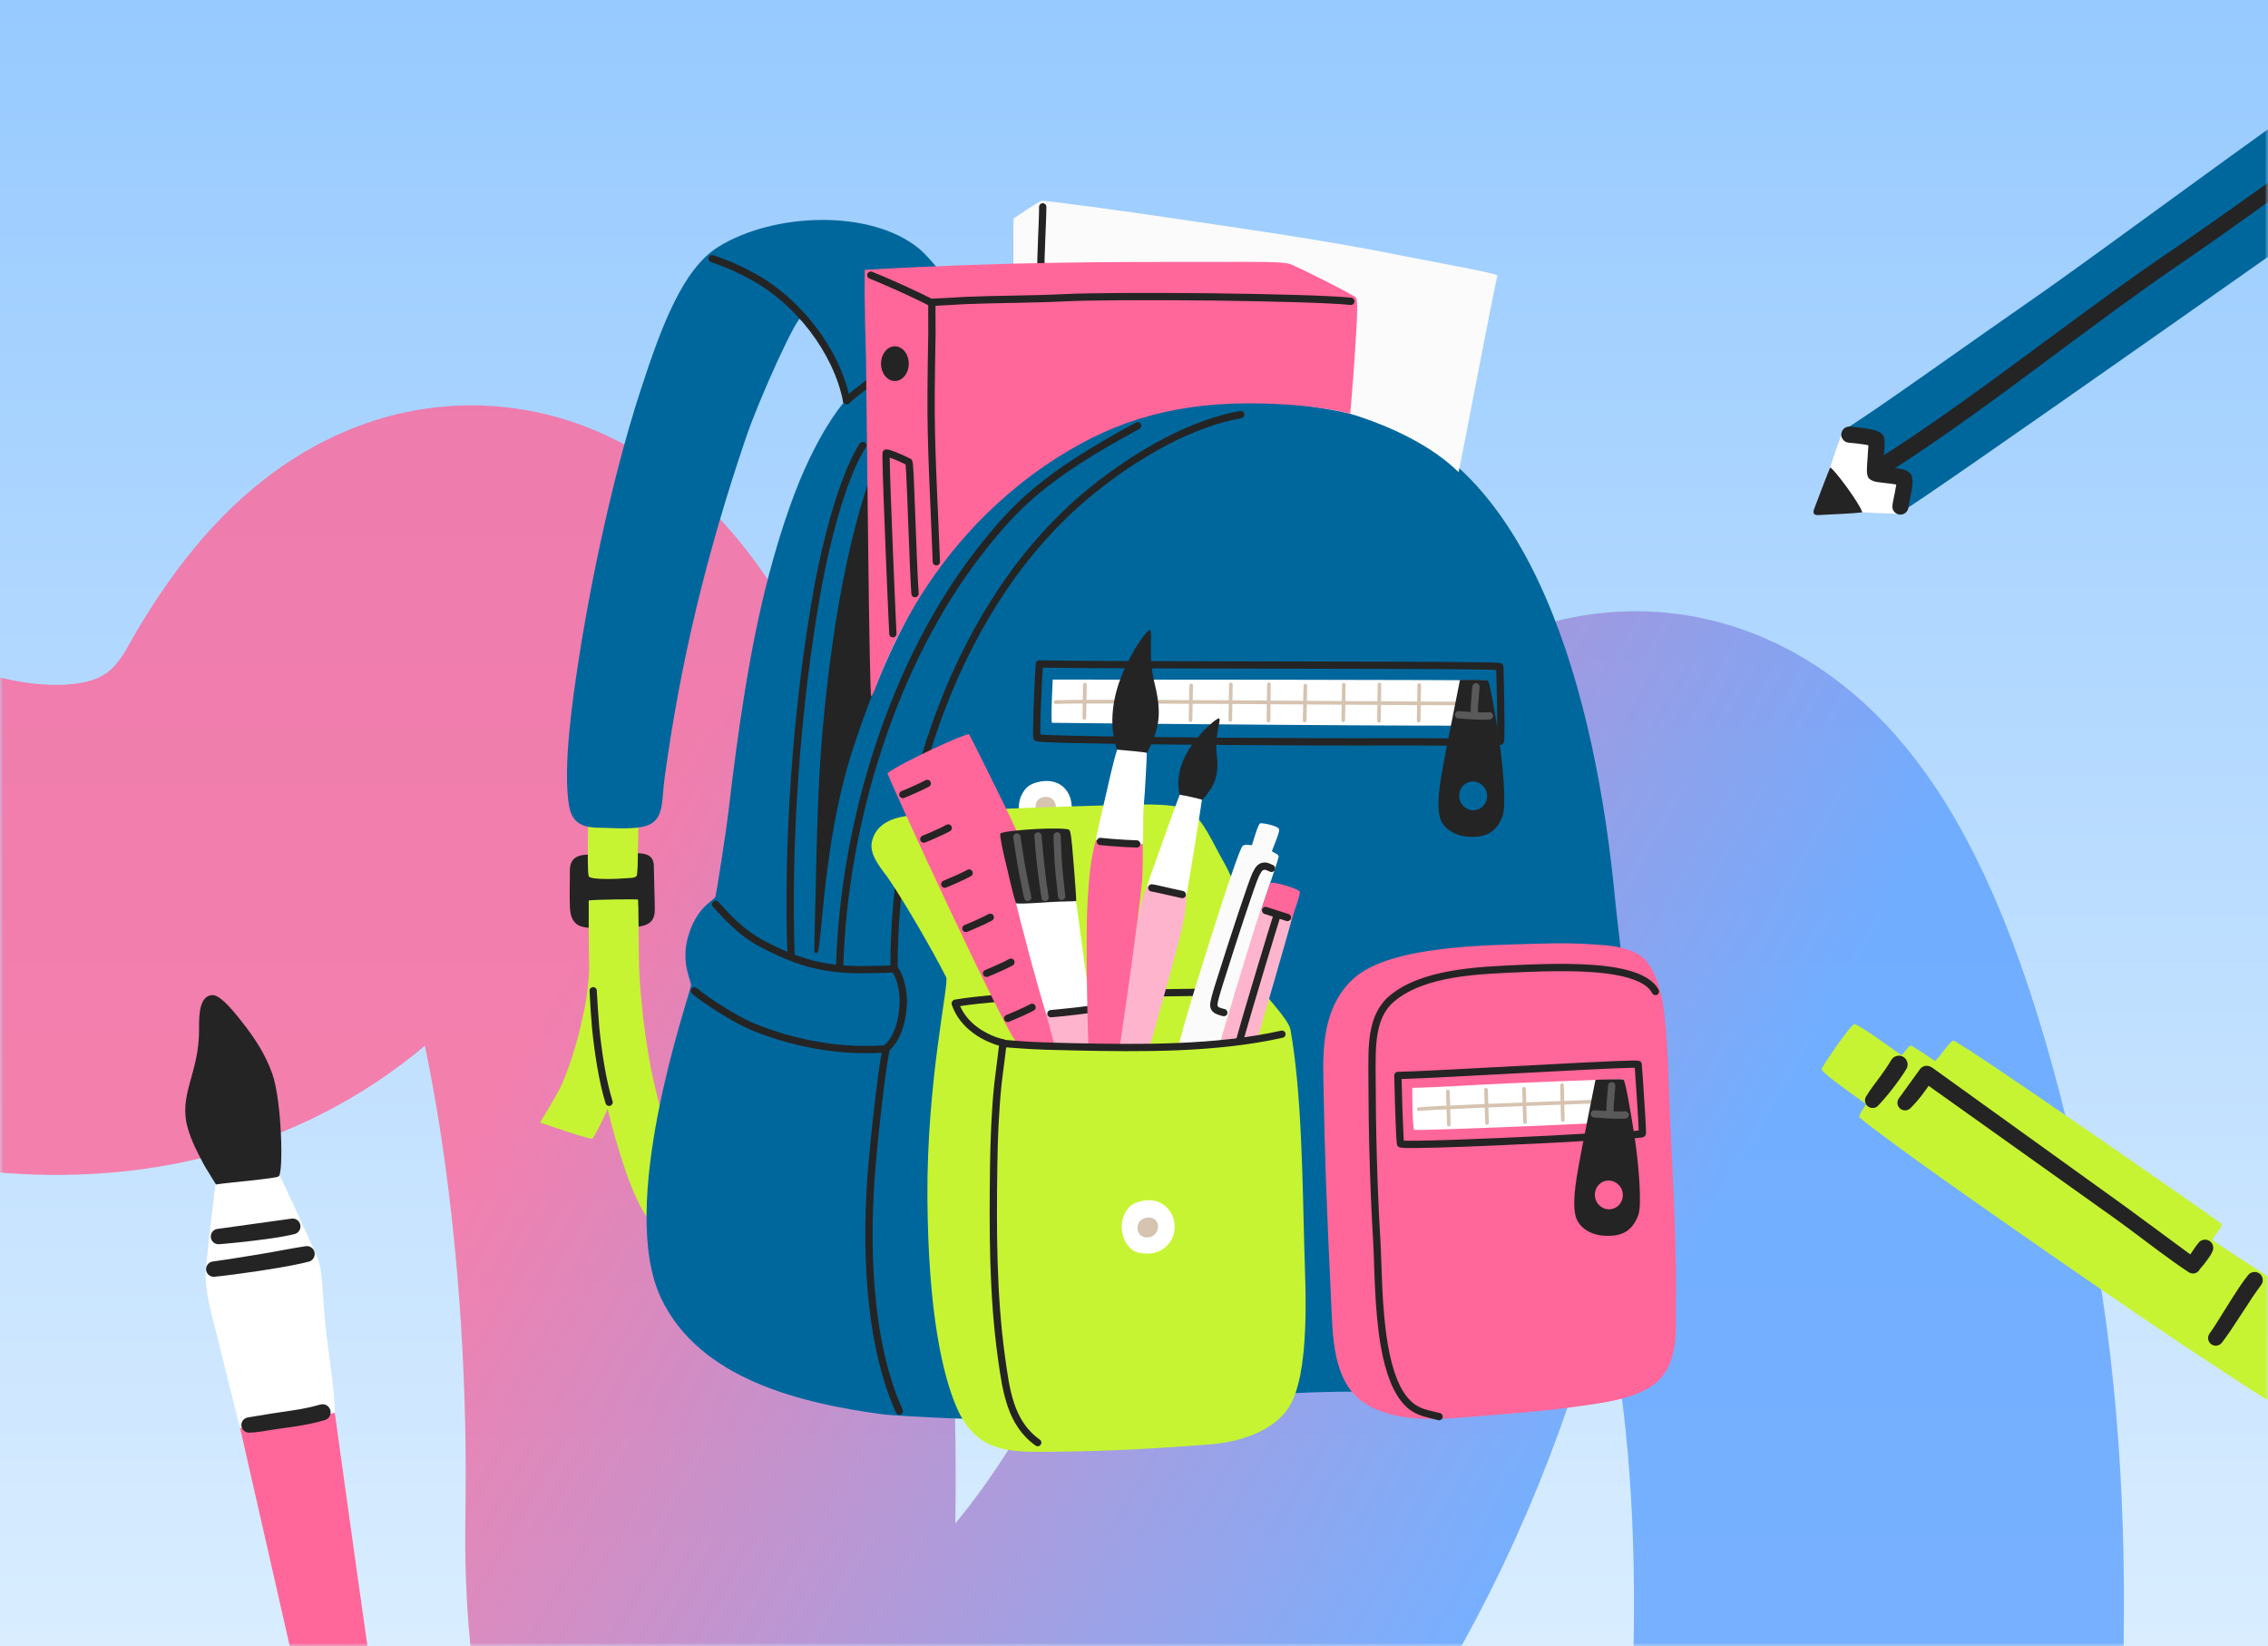 <svg width="350" height="254" viewBox="0 0 350 254" fill="none" xmlns="http://www.w3.org/2000/svg" xmlns:xlink="http://www.w3.org/1999/xlink">
	<rect x="0" y="0" width="350" height="254" fill="#808080" stroke="none"/>
	<desc>
			Created with Pixso.
	</desc>
	<defs>
		<linearGradient x1="175" y1="0" x2="175" y2="254" id="paint_linear_580_1937_0" gradientUnits="userSpaceOnUse">
			<stop stop-color="#97CAFF"/>
			<stop offset="1" stop-color="#D9EDFF"/>
		</linearGradient>
		<linearGradient x1="175" y1="0" x2="175" y2="254" id="paint_linear_580_1939_0" gradientUnits="userSpaceOnUse">
			<stop stop-color="#9DCDFF"/>
			<stop offset="1" stop-color="#DAEDFF"/>
		</linearGradient>
		<linearGradient x1="49.5" y1="91.5" x2="312.5" y2="242.5" id="paint_linear_580_1940_0" gradientUnits="userSpaceOnUse">
			<stop offset="0.204" stop-color="#FF6699"/>
			<stop offset="0.772" stop-color="#5EA1FF"/>
		</linearGradient>
	</defs>
	<rect id="Rectangle 152" width="350" height="254" fill="url(#paint_linear_580_1937_0)" fill-opacity="1"/>
	<mask id="mask580_1939" mask-type="alpha" maskUnits="userSpaceOnUse" x="0" y="0" width="350" height="254">
		<rect id="Rectangle 153" width="350" height="254" fill="url(#paint_linear_580_1939_0)" fill-opacity="1"/>
	</mask>
	<g mask="url(#mask580_1939)">
		<path id="Vector 2709" d="M258.87 421.13C274.19 377.62 300.89 271.49 285.18 195.1C265.53 99.61 234.61 121.02 206.6 203.58C178.59 286.14 108.16 322.1 109.62 234.58C111.09 147.07 83.98 62.29 52.63 118.39C21.29 174.5 -72.79 126.49 -82.53 72" stroke="url(#paint_linear_580_1940_0)" stroke-opacity="0.8" stroke-width="75.608" stroke-linecap="round"/>
	</g>
	<g mask="url(#mask580_1939)">
		<path id="Vector" d="M100.91 134.13C100.91 133.09 100.97 131.66 98.41 131.65C95.3 131.64 91 131.78 90.04 131.91C87.7 132.21 87.95 134.1 87.94 134.85C87.93 136.37 87.88 138.63 87.96 140.15C88.12 143.04 90.04 143.04 90.81 143.14C91.86 143.28 95.67 143.19 97.99 143.03C100.52 142.86 101.04 141.81 101.05 140.34C101.05 138.95 100.92 135.57 100.91 134.13Z" fill="#242424" fill-opacity="1" fill-rule="evenodd"/>
		<path id="Vector" d="M83.34 173.21C83.6 172.77 86.08 168.72 86.69 167.34C88.36 163.5 89.45 159.37 90.26 155.34C90.83 152.51 90.97 148.64 91.03 148.72C91.33 149.06 94.59 167.34 94.57 168.5C94.56 169.93 91.7 175.59 91.37 175.69C90.97 175.81 84.6 173.62 83.34 173.21Z" fill="#C6F432" fill-opacity="1" fill-rule="evenodd"/>
		<path id="Vector" d="M134.19 74.91C134.19 74.45 133.81 74.38 133.63 74.79C131.64 79.22 130.19 86.26 129.35 90.86C127.2 102.59 126.49 113.96 125.98 125.87C125.73 131.62 125.58 141.14 125.5 147.47C125.5 147.86 125.69 148.25 126 148.27C126.35 148.29 126.53 147.98 126.55 147.56C126.89 139.54 128.87 128.1 129.88 124.23C130.82 120.64 132.09 116.82 133.15 113.26C133.94 110.62 135 108.41 134.98 108.01C134.91 106.83 134.19 84.67 134.19 74.91Z" fill="#242424" fill-opacity="1" fill-rule="evenodd"/>
		<path id="Vector" d="M90.85 138.93C90.85 138.93 90.82 147.05 90.95 149.59C91.49 159.95 92.69 168.62 95.85 178.57C96.72 181.31 97.7 184.03 99.07 186.56C99.2 186.8 100.38 188.81 100.63 188.76C100.8 188.71 100.31 182.97 101.23 177.08C101.44 175.68 101.73 173.14 102.05 171.77C102.12 171.46 101.02 168.06 100.3 164.05C99.45 159.27 98.83 154.16 98.63 149.31C98.53 146.73 98.58 138.78 98.43 138.77C97.9 138.74 92.35 138.76 90.85 138.93Z" fill="#C6F432" fill-opacity="1" fill-rule="evenodd"/>
		<path id="Vector" d="M90.75 127.18C90.76 127.35 90.72 129.38 90.72 129.91C90.74 131.04 90.63 134.67 90.87 135.22C91.12 135.78 95.44 135.62 96.79 135.49C97.21 135.45 97.86 135.5 98.21 135.19C98.42 135 98.43 132.64 98.43 131.82C98.44 130.66 98.61 127.35 98.39 127.07C98.3 126.95 96.95 127.05 96.46 127.08C94.74 127.2 92.48 127.22 90.75 127.18Z" fill="#C6F432" fill-opacity="1" fill-rule="evenodd"/>
		<path id="Vector" d="M145.82 43.06C144.89 41.39 142.58 38.97 141.83 38.36C134.34 32.22 119.41 32.79 110.88 38.07C105.36 41.49 102.1 50.3 98.93 59.98C93.79 75.65 90.37 94.49 89.11 103.06C88.59 106.6 86.71 118.5 87.86 124.54C88.53 128.02 91.56 127.66 93.66 127.74C97.43 127.9 99.63 127.82 100.86 126.82C102.41 125.55 102.13 123.24 102.57 119.97C105.02 102.03 109.01 85.5 115.12 67.52C117.15 61.53 123.1 48.4 123.71 48.98C125.38 50.54 126.53 52.39 127.18 53.71C129.29 57.97 130.03 61.09 130.34 61.93C130.36 61.99 127.58 64.85 124.25 72.22C122 77.19 120.12 83.24 118.71 88.5C115.67 99.93 113.84 113.07 112.47 124.79C112.05 128.34 110.62 137.53 110.4 138.36C110.23 138.97 107.44 139.81 106.12 144.77C105.06 148.76 106.77 151.46 106.63 152.08C106 154.9 95.21 185.98 102.02 200.3C107.95 212.79 123.57 216.54 136.49 218.25C136.97 218.32 157.85 219.9 175.4 218.48C187.43 217.51 197.74 215.11 198.75 215.03C206.94 214.36 226.76 214.97 230.31 214.62C235.51 214.1 240.96 213.49 245.61 210.89C258.3 203.81 250.27 149.51 249.23 138.63C246.26 107.51 236.46 70.37 210.49 64.28C165.73 53.78 143.44 79.25 131.57 115.71C127.53 128.12 127.01 141.94 126.32 146.55C126.22 147.17 125.65 147.31 125.66 146.48C125.68 144.56 125.82 140.29 125.89 136.82C126 131.24 126.2 120.98 126.91 113.05C127.71 103.97 129.93 83.02 136.11 69.01C140.56 58.94 144.56 46.49 145.82 43.06Z" fill="#00679D" fill-opacity="1" fill-rule="evenodd"/>
		<path id="Vector" d="M157.75 122.47C157.24 123.39 157.13 124.45 157.29 125.43C157.33 125.64 159.54 125.42 161.65 125.31C163.55 125.21 165.36 125.23 165.37 125.13C165.66 122.2 163.56 119.71 159.95 120.72C158.57 121.11 158.13 121.81 157.75 122.47Z" fill="#FFFFFF" fill-opacity="1" fill-rule="evenodd"/>
		<path id="Vector" d="M159.98 123.75C159.79 124.12 159.77 124.54 159.84 124.92C159.86 125 160.71 124.9 161.52 124.84C162.25 124.79 162.95 124.78 162.95 124.75C163.02 123.59 162.17 122.62 160.8 123.05C160.27 123.21 160.11 123.49 159.98 123.75Z" fill="#D6C3B0" fill-opacity="1" fill-rule="evenodd"/>
		<path id="Vector" d="M131.02 62.22C131.83 61.48 133.96 59.86 134.82 59.18C135.07 58.98 135.11 58.63 134.91 58.39C134.72 58.14 134.37 58.1 134.12 58.3C133.25 59 131.09 60.64 130.26 61.39C130.03 61.6 130.02 61.96 130.22 62.19C130.43 62.41 130.79 62.43 131.02 62.22Z" fill="#242424" fill-opacity="1" fill-rule="evenodd"/>
		<path id="Vector" d="M109.71 40.43C112.55 41.42 113.86 42.06 116 43.22C122.71 46.87 128.59 54.36 130.1 61.92C130.16 62.22 130.46 62.42 130.76 62.36C131.06 62.3 131.26 62 131.2 61.7C129.63 53.83 123.52 46.03 116.54 42.23C114.34 41.04 112.99 40.38 110.07 39.37C109.78 39.27 109.46 39.42 109.36 39.72C109.26 40.01 109.41 40.33 109.71 40.43Z" fill="#242424" fill-opacity="1" fill-rule="evenodd"/>
		<path id="Vector" d="M156.49 46.34C156.41 46.35 156.3 33.76 156.45 33.69C156.58 33.63 159.95 31.24 160.73 31C161.22 30.86 174.38 32.7 180.05 33.54C192.22 35.35 204.17 36.99 216.21 39.42C222.15 40.61 231.21 42.19 231.09 42.54C230.71 43.65 225.37 71.79 225.1 72.8C225.03 73.03 221.25 68.11 209.76 64.27C206.75 63.26 203.55 62.81 200.54 61.84C185.67 57.08 170.77 52.59 156.49 46.34Z" fill="#FBFBFB" fill-opacity="1" fill-rule="evenodd"/>
		<path id="Vector" d="M160.35 31.92C160.37 33.82 159.98 40.32 160.09 41.68C160.11 41.99 160.38 42.22 160.69 42.2C161 42.17 161.23 41.9 161.21 41.59C161.1 40.24 161.49 33.8 161.48 31.91C161.48 31.6 161.22 31.35 160.91 31.35C160.6 31.36 160.35 31.61 160.35 31.92Z" fill="#242424" fill-opacity="1" fill-rule="evenodd"/>
		<path id="Vector" d="M254.05 148.28C252.15 145.94 247.5 145.84 246.51 145.75C243.5 145.51 240.48 145.5 237.47 145.6C230.03 145.84 214.66 145.77 208.91 150.96C204.6 154.85 204.12 160.52 204.21 165.89C204.42 178.46 204.74 186.28 205.41 200.53C205.67 206.01 205.57 213.31 210.67 216.53C216.1 219.97 223.75 218.82 229.81 218.36C235.62 217.93 240.72 217.47 246.47 216.56C249.1 216.15 252.18 215.53 254.55 214.07C259.24 211.18 258.59 205.31 258.63 201.78C258.74 192.48 258.24 183.3 257.79 174.02C257.51 168.27 257.49 162.5 256.88 156.78C256.59 153.98 255.89 150.53 254.05 148.28Z" fill="#FF6699" fill-opacity="1" fill-rule="evenodd"/>
		<path id="Vector" d="M132.68 68.42C129.29 73.61 126.68 84.99 125.77 89.89C122.27 108.88 120.89 130.74 121.52 147.49C121.53 147.8 121.79 148.05 122.1 148.03C122.41 148.02 122.65 147.76 122.64 147.45C122.02 130.77 123.39 109 126.88 90.1C127.76 85.29 130.3 74.13 133.62 69.03C133.79 68.77 133.72 68.43 133.46 68.26C133.2 68.09 132.85 68.16 132.68 68.42Z" fill="#242424" fill-opacity="1" fill-rule="evenodd"/>
		<path id="Vector" d="M175.3 65.19C160.68 73.08 156.25 77.71 150.84 84.61C137.33 101.86 129.71 126.71 129.02 148.91C129.01 149.22 129.25 149.47 129.56 149.48C129.87 149.49 130.13 149.25 130.14 148.94C130.83 126.97 138.35 102.38 151.73 85.3C157.05 78.5 161.42 73.95 175.83 66.17C176.11 66.03 176.21 65.69 176.06 65.41C175.91 65.14 175.57 65.04 175.3 65.19Z" fill="#242424" fill-opacity="1" fill-rule="evenodd"/>
		<path id="Vector" d="M106.8 153.31C108.92 155.1 113.57 157.98 116.13 159.01C122.85 161.72 130.1 162.89 136.74 162.39C137.05 162.37 137.28 162.1 137.26 161.79C137.24 161.48 136.97 161.25 136.66 161.27C130.18 161.76 123.1 160.62 116.55 157.97C114.07 156.97 109.58 154.18 107.53 152.45C107.29 152.25 106.94 152.28 106.74 152.52C106.54 152.75 106.57 153.11 106.8 153.31Z" fill="#242424" fill-opacity="1" fill-rule="evenodd"/>
		<path id="Vector" d="M110.02 139.9C114.29 144.71 116.44 145.66 118.56 146.73C126.24 150.61 131.17 150.26 138.05 150.06C138.36 150.05 138.6 149.79 138.59 149.48C138.58 149.17 138.33 148.93 138.02 148.94C131.33 149.14 126.53 149.5 119.07 145.73C117.03 144.7 114.97 143.78 110.86 139.15C110.65 138.92 110.29 138.9 110.06 139.11C109.83 139.31 109.81 139.67 110.02 139.9Z" fill="#242424" fill-opacity="1" fill-rule="evenodd"/>
		<path id="Vector" d="M191.37 63.41C183.82 64.75 175.34 69.4 167.97 75.41C146.97 92.52 137.4 123.21 137.4 149.38C137.4 149.69 137.65 149.94 137.96 149.94C138.27 149.94 138.52 149.69 138.52 149.38C138.52 123.53 147.93 93.18 168.67 76.28C175.89 70.4 184.18 65.83 191.56 64.52C191.87 64.46 192.07 64.17 192.02 63.87C191.96 63.56 191.67 63.36 191.37 63.41Z" fill="#242424" fill-opacity="1" fill-rule="evenodd"/>
		<path id="Vector" d="M170.87 124.25C165.19 124.47 151.07 124.66 140.37 125.84C137.01 126.21 135.03 127.55 134.54 129.93C134.11 132.06 136.23 134.24 137.25 135.76C139.88 139.66 144.03 146.86 146.02 150.79C146.5 151.74 143 166.73 143.12 184.79C143.24 203.01 145.57 212.29 147.58 217.03C150.32 223.52 154.93 224 160.33 224C171.62 223.99 180.85 223.3 186.65 222.86C191.43 222.5 196.52 220.76 198.84 217.22C202.25 212.03 201.45 198.54 201.28 192.56C201 182.32 200.91 168.79 199.15 158.88C198.85 157.17 194.92 153.41 194.84 152.62C194.66 150.98 194.36 148.39 193.29 144.83C192.1 140.83 190.77 136.35 188.71 132.75C187.09 129.93 185.67 126.39 183.53 125.12C181.82 124.1 178.5 123.96 170.87 124.25Z" fill="#C6F432" fill-opacity="1" fill-rule="evenodd"/>
		<path id="Vector" d="M136.19 161.76C136.1 162.21 135.93 163.12 135.86 163.58C135.64 164.98 135.45 166.38 135.28 167.78C134.8 171.67 134.38 175.58 134.03 179.48C132.99 191.3 133.25 206.81 138.27 217.95C138.39 218.23 138.73 218.36 139.01 218.23C139.29 218.1 139.42 217.77 139.29 217.49C134.35 206.51 134.13 191.22 135.15 179.58C135.5 175.69 135.91 171.8 136.39 167.92C136.56 166.53 136.75 165.14 136.97 163.75C137.04 163.31 137.21 162.41 137.29 161.97C137.35 161.66 137.15 161.37 136.84 161.31C136.54 161.25 136.24 161.45 136.19 161.76Z" fill="#242424" fill-opacity="1" fill-rule="evenodd"/>
		<path id="Vector" d="M146.89 155.05C148.2 158.82 151.85 160.74 154.53 161.44C154.83 161.52 155.14 161.34 155.22 161.04C155.3 160.74 155.12 160.44 154.82 160.36C152.42 159.73 149.12 158.06 147.95 154.68C147.85 154.39 147.53 154.24 147.23 154.34C146.94 154.44 146.78 154.76 146.89 155.05Z" fill="#242424" fill-opacity="1" fill-rule="evenodd"/>
		<path id="Vector" d="M154.23 160.85C154.09 162.2 153.57 165.95 153.43 167.3C153 171.52 152.84 175.76 152.78 179.99C152.65 189.85 152.64 199.87 154.01 209.65C154.72 214.69 155.43 219.94 159.82 223.04C160.07 223.22 160.42 223.16 160.6 222.9C160.78 222.65 160.72 222.3 160.47 222.12C156.34 219.21 155.79 214.22 155.12 209.49C153.76 199.77 153.78 189.81 153.91 180.01C153.96 175.8 154.13 171.6 154.55 167.42C154.69 166.06 155.21 162.32 155.35 160.96C155.38 160.65 155.15 160.38 154.85 160.35C154.54 160.31 154.26 160.54 154.23 160.85Z" fill="#242424" fill-opacity="1" fill-rule="evenodd"/>
		<path id="Vector" d="M255.97 152.72C255.05 150.97 252.66 149.88 249.52 149.32C245.09 148.52 239.15 148.67 234.22 148.89C228.07 149.17 219.44 149.48 214.47 153.61C212.7 155.08 211.86 157.09 211.48 159.3C211.11 161.41 211.17 163.7 211.17 165.85C211.18 174.3 211.4 182.96 211.9 191.39C212.13 195.19 212.07 201.95 213.09 207.74C213.79 211.73 215.02 215.26 217.12 217.14C218.61 218.48 220.12 218.61 221.93 219.12C222.23 219.2 222.54 219.02 222.63 218.73C222.71 218.43 222.53 218.12 222.24 218.03C220.6 217.58 219.21 217.51 217.87 216.31C215.92 214.56 214.84 211.25 214.19 207.55C213.19 201.8 213.25 195.09 213.02 191.32C212.52 182.91 212.31 174.27 212.29 165.84C212.29 163.76 212.23 161.54 212.59 159.49C212.92 157.55 213.63 155.77 215.19 154.48C219.99 150.49 228.34 150.29 234.27 150.02C239.12 149.8 244.96 149.64 249.32 150.42C250.73 150.67 251.98 151.03 252.98 151.51C253.89 151.96 254.59 152.52 254.97 153.24C255.11 153.51 255.45 153.62 255.73 153.48C256 153.33 256.11 152.99 255.97 152.72Z" fill="#242424" fill-opacity="1" fill-rule="evenodd"/>
		<path id="Vector" d="M90.98 152.88C91.03 154.14 91.24 157.35 91.36 158.6C91.71 162.13 92.39 166.85 93.46 170.24C93.55 170.54 93.87 170.7 94.17 170.61C94.46 170.51 94.63 170.2 94.53 169.9C93.48 166.57 92.82 161.95 92.48 158.49C92.36 157.25 92.15 154.08 92.1 152.84C92.09 152.53 91.83 152.29 91.52 152.3C91.21 152.31 90.97 152.57 90.98 152.88Z" fill="#242424" fill-opacity="1" fill-rule="evenodd"/>
		<path id="Vector" d="M193.83 131.06C194.27 131.25 195.15 131.62 195.61 131.76C195.91 131.84 196.22 131.67 196.31 131.38C196.4 131.08 196.23 130.77 195.93 130.68C195.5 130.55 194.68 130.2 194.27 130.02C193.99 129.9 193.65 130.03 193.53 130.32C193.41 130.6 193.54 130.93 193.83 131.06Z" fill="#242424" fill-opacity="1" fill-rule="evenodd"/>
		<path id="Vector" d="M147.57 155.33C150.9 154.71 159.92 154.09 163.31 154.02C174.47 153.8 182.61 153.67 194.24 153.57C194.55 153.57 194.79 153.32 194.79 153C194.79 152.7 194.54 152.45 194.23 152.45C182.59 152.55 174.45 152.68 163.28 152.9C159.86 152.97 150.74 153.6 147.36 154.23C147.06 154.28 146.86 154.58 146.91 154.88C146.97 155.19 147.27 155.39 147.57 155.33Z" fill="#242424" fill-opacity="1" fill-rule="evenodd"/>
		<path id="Vector" d="M137.52 149.76C138.73 151.16 138.89 153.98 138.84 154.81C138.69 157.77 137.86 160.08 136.43 161.29C136.19 161.49 136.16 161.85 136.36 162.08C136.56 162.32 136.92 162.35 137.15 162.15C138.77 160.78 139.79 158.2 139.97 154.87C140.02 153.9 139.77 150.65 138.37 149.02C138.17 148.79 137.81 148.76 137.58 148.97C137.34 149.17 137.32 149.52 137.52 149.76Z" fill="#242424" fill-opacity="1" fill-rule="evenodd"/>
		<path id="Vector" d="M136.96 119.28C136.79 119.48 155.48 160.06 156.97 160.91C158.86 161.98 170.98 161.88 171.13 161.68C171.15 161.66 161.42 137.25 154.63 123.46C151.73 117.56 149.63 113.35 149.53 113.29C149.1 113.07 139.27 117.57 136.96 119.28Z" fill="#FF6699" fill-opacity="1" fill-rule="evenodd"/>
		<path id="Vector" d="M155.7 157.66C156.55 157.32 158.76 156.35 159.55 155.9C159.82 155.75 159.91 155.41 159.76 155.14C159.6 154.87 159.26 154.77 158.99 154.93C158.23 155.36 156.11 156.29 155.29 156.61C155.01 156.72 154.86 157.05 154.98 157.34C155.09 157.63 155.42 157.77 155.7 157.66Z" fill="#242424" fill-opacity="1" fill-rule="evenodd"/>
		<path id="Vector" d="M139.53 123.11C140.38 122.78 142.59 121.81 143.38 121.36C143.64 121.2 143.74 120.86 143.58 120.59C143.43 120.32 143.09 120.23 142.82 120.38C142.06 120.81 139.93 121.75 139.12 122.06C138.83 122.18 138.69 122.5 138.8 122.79C138.92 123.08 139.24 123.22 139.53 123.11Z" fill="#242424" fill-opacity="1" fill-rule="evenodd"/>
		<path id="Vector" d="M142.77 129.99C143.61 129.66 145.82 128.69 146.61 128.24C146.88 128.08 146.97 127.74 146.82 127.47C146.67 127.2 146.32 127.11 146.05 127.26C145.3 127.7 143.17 128.63 142.36 128.94C142.07 129.06 141.93 129.38 142.04 129.67C142.15 129.96 142.48 130.1 142.77 129.99Z" fill="#242424" fill-opacity="1" fill-rule="evenodd"/>
		<path id="Vector" d="M146 136.94C146.84 136.61 149.05 135.64 149.84 135.18C150.11 135.03 150.2 134.69 150.05 134.42C149.89 134.15 149.55 134.05 149.28 134.21C148.52 134.64 146.4 135.57 145.59 135.89C145.3 136 145.16 136.33 145.27 136.62C145.38 136.91 145.71 137.05 146 136.94Z" fill="#242424" fill-opacity="1" fill-rule="evenodd"/>
		<path id="Vector" d="M149.26 143.77C150.1 143.44 152.31 142.47 153.1 142.02C153.37 141.86 153.46 141.52 153.31 141.25C153.16 140.98 152.81 140.89 152.54 141.04C151.78 141.47 149.66 142.41 148.85 142.72C148.56 142.84 148.42 143.16 148.53 143.45C148.64 143.74 148.97 143.88 149.26 143.77Z" fill="#242424" fill-opacity="1" fill-rule="evenodd"/>
		<path id="Vector" d="M152.45 150.7C153.29 150.37 155.5 149.4 156.29 148.95C156.56 148.79 156.65 148.45 156.5 148.18C156.34 147.91 156 147.82 155.73 147.97C154.97 148.41 152.85 149.34 152.03 149.66C151.75 149.77 151.6 150.09 151.72 150.38C151.83 150.67 152.16 150.81 152.45 150.7Z" fill="#242424" fill-opacity="1" fill-rule="evenodd"/>
		<path id="Vector" d="M215.71 165.37C215.4 165.37 215.16 165.63 215.16 165.94C215.19 167.86 215.36 173.27 215.48 175.52C215.52 176.17 215.57 176.59 215.6 176.67C215.64 176.77 215.73 176.93 215.97 177.02C216.08 177.06 216.35 177.1 216.77 177.12C220.5 177.25 238.89 176.42 244.93 176.01C246.55 175.9 250.95 175.75 252.74 175.58C253.16 175.54 253.46 175.49 253.58 175.45C253.75 175.39 253.84 175.3 253.89 175.24C253.91 175.21 254.02 175.04 254.02 174.71C254.01 173.78 253.73 169.29 253.53 166.48C253.45 165.26 253.38 164.36 253.36 164.19C253.33 163.93 253.2 163.82 253.19 163.81C253.14 163.77 253.06 163.71 252.93 163.67C252.83 163.64 252.45 163.62 251.82 163.63C246.49 163.72 220.7 165.29 215.71 165.37ZM252.28 164.75C252.42 166.53 252.83 172.68 252.89 174.43C251.36 174.61 246.56 174.77 244.86 174.89C239.5 175.25 224.43 175.95 218.53 176C217.68 176.01 217.03 176.01 216.64 175.99C216.63 175.84 216.62 175.65 216.6 175.45C216.49 173.4 216.34 168.73 216.29 166.48C222.41 166.31 246.68 164.84 251.84 164.75C252 164.75 252.15 164.75 252.28 164.75Z" fill="#242424" fill-opacity="1" fill-rule="evenodd"/>
		<path id="Vector" d="M173.63 187.14C172.53 189.13 173.25 191.8 174.8 192.89C175.68 193.5 177.58 193.56 178.57 193.17C183.37 191.28 181.37 183.84 175.82 185.39C174.45 185.78 174 186.48 173.63 187.14Z" fill="#FFFFFF" fill-opacity="1" fill-rule="evenodd"/>
		<path id="Vector" d="M176.05 188.27C175.38 188.85 175.42 189.82 175.85 190.42C176.1 190.75 176.64 190.95 177.06 190.93C179.09 190.86 179.41 187.79 177.15 187.84C176.84 187.84 176.28 188.08 176.05 188.27Z" fill="#D6C3B0" fill-opacity="1" fill-rule="evenodd"/>
		<path id="Vector" d="M217.96 167.84C217.91 169.05 217.99 174.33 218.27 174.34C220.19 174.44 251.12 173.2 251.09 172.93C251.05 172.45 250.95 167.67 250.55 166.57C250.51 166.43 241.96 166.76 233.42 167.12C227.28 167.38 221.67 167.79 217.96 167.84Z" fill="#FFFFFF" fill-opacity="1" fill-rule="evenodd"/>
		<path id="Vector" d="M133.46 41.63C133.34 46.52 133.62 53.9 133.64 55.22C133.81 67.88 134.15 107.21 134.45 107.43C135.02 107.84 140.4 84.98 163.36 70.47C172.36 64.78 181.8 61.9 195.06 62.26C204.12 62.5 208.37 63.88 208.37 63.83C208.37 63.71 208.72 59.96 208.96 56.42C209.28 51.76 209.64 46.65 209.3 45.97C209.09 45.56 199.84 40.95 199.04 40.72C197.83 40.36 194.11 40.41 188.73 40.41C171.33 40.41 155.92 40.35 133.46 41.63Z" fill="#FF6699" fill-opacity="1" fill-rule="evenodd"/>
		<path id="Vector" d="M134.17 42.97C136.58 43.94 141.23 46.01 143.52 47.24C143.79 47.39 144.13 47.29 144.28 47.01C144.43 46.74 144.33 46.4 144.05 46.25C141.73 45 137.03 42.91 134.59 41.93C134.3 41.82 133.97 41.96 133.86 42.24C133.74 42.53 133.88 42.86 134.17 42.97Z" fill="#242424" fill-opacity="1" fill-rule="evenodd"/>
		<path id="Vector" d="M143.25 46.99C143.22 48.04 143.27 50.53 143.25 51.58C143.19 54.53 143.15 57.49 143.13 60.44C143.05 69.03 143.63 78.12 143.94 86.7C143.95 87.01 144.21 87.25 144.52 87.24C144.83 87.23 145.07 86.97 145.06 86.66C144.75 78.1 144.17 69.02 144.25 60.45C144.28 57.5 144.32 54.55 144.38 51.6C144.4 50.55 144.34 48.06 144.37 47.02C144.38 46.71 144.13 46.45 143.82 46.45C143.51 46.44 143.25 46.68 143.25 46.99Z" fill="#242424" fill-opacity="1" fill-rule="evenodd"/>
		<path id="Vector" d="M143.89 47.21C146.21 47.11 147.87 46.97 149.06 46.92C153.32 46.74 159.77 46.73 164.03 46.51C172.35 46.08 202.11 46.39 208.41 47.05C208.72 47.08 209 46.86 209.03 46.55C209.06 46.24 208.84 45.97 208.53 45.93C202.2 45.27 172.33 44.96 163.98 45.39C159.72 45.61 153.27 45.61 149.01 45.8C147.82 45.85 146.16 45.99 143.84 46.09C143.53 46.11 143.29 46.37 143.31 46.68C143.32 46.99 143.58 47.23 143.89 47.21Z" fill="#242424" fill-opacity="1" fill-rule="evenodd"/>
		<path id="Vector" d="M138.1 53.43C139.28 53.43 140.24 54.63 140.24 56.11C140.24 57.59 139.28 58.79 138.1 58.79C136.92 58.79 135.96 57.59 135.96 56.11C135.96 54.63 136.92 53.43 138.1 53.43Z" fill="#242424" fill-opacity="1" fill-rule="evenodd"/>
		<path id="Vector" d="M137.3 70.6C138.04 70.85 139.21 71.38 139.75 71.65C139.77 71.9 139.81 72.38 139.84 72.88C140.05 76.73 140.33 86.68 140.64 91.63C140.67 91.94 140.93 92.17 141.24 92.15C141.55 92.13 141.79 91.87 141.77 91.56C141.41 85.99 141.11 74.08 140.89 71.66C140.85 71.29 140.78 71.07 140.75 71.01C140.68 70.89 140.6 70.83 140.53 70.79C140.15 70.58 138.27 69.71 137.37 69.44C136.98 69.32 136.68 69.33 136.57 69.37C136.48 69.41 136.29 69.49 136.21 69.76C136.2 69.82 136.17 70.14 136.18 70.66C136.22 74.94 137.13 96.18 137.23 97.81C137.24 98.12 137.51 98.36 137.82 98.34C138.13 98.33 138.36 98.06 138.35 97.75C138.25 96.12 137.34 74.92 137.3 70.65L137.3 70.6Z" fill="#242424" fill-opacity="1" fill-rule="evenodd"/>
		<path id="Vector" d="M218.96 171.4C220.17 171.29 223.57 171.13 228.26 170.93C234.09 170.69 241.91 170.4 250.02 170.1C250.17 170.1 250.29 169.97 250.29 169.81C250.28 169.66 250.15 169.54 250 169.54C241.89 169.84 234.07 170.13 228.24 170.37C223.53 170.57 220.12 170.73 218.91 170.85C218.76 170.86 218.64 171 218.66 171.15C218.67 171.31 218.81 171.42 218.96 171.4Z" fill="#D6C3B0" fill-opacity="1" fill-rule="evenodd"/>
		<path id="Vector" d="M223.16 168.42L223.31 173.54C223.32 173.69 223.45 173.81 223.6 173.81C223.76 173.8 223.88 173.67 223.87 173.52L223.72 168.37C223.71 168.22 223.57 168.1 223.42 168.12C223.27 168.13 223.15 168.26 223.16 168.42Z" fill="#D6C3B0" fill-opacity="1" fill-rule="evenodd"/>
		<path id="Vector" d="M229.05 168.16L229.2 173.28C229.21 173.44 229.34 173.56 229.49 173.55C229.65 173.54 229.77 173.41 229.76 173.26L229.61 168.12C229.6 167.96 229.46 167.85 229.31 167.86C229.15 167.87 229.04 168.01 229.05 168.16Z" fill="#D6C3B0" fill-opacity="1" fill-rule="evenodd"/>
		<path id="Vector" d="M234.91 168.01L235.06 173.13C235.06 173.29 235.2 173.41 235.35 173.4C235.51 173.39 235.63 173.26 235.62 173.11L235.47 167.97C235.46 167.81 235.32 167.7 235.17 167.71C235.01 167.72 234.9 167.85 234.91 168.01Z" fill="#D6C3B0" fill-opacity="1" fill-rule="evenodd"/>
		<path id="Vector" d="M240.77 167.45L240.89 172.81C240.9 172.97 241.03 173.09 241.18 173.08C241.34 173.08 241.46 172.95 241.46 172.79L241.33 167.41C241.32 167.25 241.18 167.14 241.03 167.15C240.87 167.16 240.76 167.29 240.77 167.45Z" fill="#D6C3B0" fill-opacity="1" fill-rule="evenodd"/>
		<path id="Vector" d="M246.21 166.63C246.02 167.51 244.29 176.27 244.1 177.29C243.35 181.31 242.58 185.04 243.12 187.51C243.51 189.29 245.32 190.53 247.56 190.66C250.47 190.83 251.89 189.82 252.8 187.56C253.46 185.89 252.82 179.14 252.24 175.34C251.8 172.46 250.89 166.92 250.55 166.57C250.44 166.45 246.22 166.57 246.21 166.63ZM247.71 182.21C248.86 181.91 250.05 182.63 250.36 183.81C250.68 185 250 186.21 248.84 186.51C247.69 186.82 246.51 186.1 246.19 184.91C245.88 183.72 246.56 182.52 247.71 182.21Z" fill="#242424" fill-opacity="1" fill-rule="evenodd"/>
		<path id="Vector" d="M248.16 167.47C248.02 168.98 247.89 170.57 247.88 171.76C247.88 172.07 248.13 172.32 248.44 172.33C248.75 172.33 249 172.08 249 171.77C249.01 170.61 249.14 169.05 249.28 167.57C249.3 167.26 249.08 166.99 248.77 166.96C248.46 166.93 248.18 167.16 248.16 167.47Z" fill="#595959" fill-opacity="1" fill-rule="evenodd"/>
		<path id="Vector" d="M246 172.42C247.61 172.51 249.21 172.69 250.84 172.58C251.15 172.56 251.39 172.29 251.37 171.98C251.34 171.67 251.07 171.44 250.77 171.46C249.18 171.57 247.63 171.39 246.06 171.3C245.75 171.28 245.49 171.52 245.47 171.83C245.45 172.14 245.69 172.4 246 172.42Z" fill="#595959" fill-opacity="1" fill-rule="evenodd"/>
		<path id="Vector" d="M160.41 101.88C160.11 101.87 159.86 102.1 159.84 102.4C159.68 104.47 159.42 110.31 159.42 112.74C159.42 113.27 159.43 113.64 159.46 113.81C159.48 113.94 159.52 114.03 159.54 114.08C159.58 114.15 159.66 114.27 159.84 114.34C159.95 114.39 160.44 114.46 161.26 114.5C168.36 114.87 203.54 115.09 215.13 115.02C218.23 115 226.65 115.1 230.08 115.03C230.8 115.01 231.31 114.98 231.52 114.95C231.69 114.93 231.79 114.88 231.83 114.85C231.89 114.81 232.08 114.68 232.12 114.34C232.19 113.8 232.18 111.18 232.14 108.57C232.1 105.98 232.04 103.4 232.01 102.9C231.98 102.52 231.75 102.38 231.73 102.37C231.69 102.35 231.58 102.29 231.39 102.27C231.16 102.25 230.54 102.22 229.61 102.2C219.4 101.98 169.95 102.1 160.41 101.88ZM230.9 103.37C230.97 105.26 231.1 112.01 231.03 113.86C230.78 113.88 230.43 113.89 230.05 113.9C226.63 113.98 218.22 113.87 215.12 113.89C203.55 113.96 168.41 113.75 161.32 113.38C161.03 113.36 160.75 113.34 160.55 113.32C160.55 113.15 160.54 112.94 160.54 112.74C160.54 110.51 160.77 105.4 160.92 103.01C171.64 103.22 219.55 103.1 229.58 103.32C230.12 103.34 230.59 103.36 230.9 103.37Z" fill="#242424" fill-opacity="1" fill-rule="evenodd"/>
		<path id="Vector" d="M162.36 111.52C164.07 111.57 229.47 112.16 229.52 111.9C229.7 110.87 229.75 105.41 229.58 105C229.54 104.88 169.46 104.85 162.46 104.85C162.46 104.85 162.11 111.51 162.36 111.52Z" fill="#FFFFFF" fill-opacity="1" fill-rule="evenodd"/>
		<path id="Vector" d="M162.89 108.61C164.4 108.54 169.43 108.52 176.11 108.55C193.65 108.6 222.56 108.88 229.06 108.81C229.22 108.81 229.34 108.69 229.34 108.53C229.34 108.38 229.21 108.25 229.05 108.25C222.55 108.32 193.65 108.04 176.12 107.98C169.42 107.96 164.37 107.97 162.87 108.05C162.71 108.06 162.59 108.19 162.6 108.34C162.61 108.5 162.74 108.62 162.89 108.61Z" fill="#D6C3B0" fill-opacity="1" fill-rule="evenodd"/>
		<path id="Vector" d="M167.13 105.63L167.06 110.76C167.06 110.91 167.19 111.04 167.34 111.04C167.5 111.04 167.62 110.91 167.62 110.76L167.7 105.61C167.69 105.46 167.56 105.34 167.41 105.34C167.25 105.35 167.13 105.48 167.13 105.63Z" fill="#D6C3B0" fill-opacity="1" fill-rule="evenodd"/>
		<path id="Vector" d="M172.84 105.76L172.77 110.88C172.77 111.03 172.89 111.16 173.05 111.16C173.2 111.16 173.33 111.03 173.33 110.88L173.4 105.73C173.4 105.58 173.27 105.46 173.11 105.46C172.96 105.47 172.84 105.6 172.84 105.76Z" fill="#D6C3B0" fill-opacity="1" fill-rule="evenodd"/>
		<path id="Vector" d="M177.59 105.88L177.51 111C177.51 111.16 177.64 111.28 177.79 111.28C177.95 111.28 178.08 111.16 178.08 111L178.15 105.86C178.14 105.7 178.01 105.58 177.86 105.59C177.7 105.59 177.58 105.72 177.59 105.88Z" fill="#D6C3B0" fill-opacity="1" fill-rule="evenodd"/>
		<path id="Vector" d="M183.55 105.76L183.44 111.12C183.44 111.28 183.56 111.41 183.72 111.41C183.87 111.41 184 111.28 184 111.13L184.11 105.74C184.1 105.59 183.97 105.47 183.82 105.47C183.67 105.47 183.54 105.6 183.55 105.76Z" fill="#D6C3B0" fill-opacity="1" fill-rule="evenodd"/>
		<path id="Vector" d="M201.16 105.8L201.05 111.17C201.05 111.32 201.18 111.45 201.33 111.45C201.49 111.45 201.61 111.32 201.62 111.17L201.72 105.78C201.72 105.63 201.59 105.51 201.44 105.51C201.28 105.52 201.16 105.64 201.16 105.8Z" fill="#D6C3B0" fill-opacity="1" fill-rule="evenodd"/>
		<path id="Vector" d="M189.67 105.6L189.58 111.09C189.58 111.24 189.7 111.37 189.86 111.37C190.01 111.37 190.14 111.25 190.14 111.09L190.23 105.58C190.22 105.42 190.09 105.3 189.94 105.31C189.78 105.31 189.66 105.44 189.67 105.6Z" fill="#D6C3B0" fill-opacity="1" fill-rule="evenodd"/>
		<path id="Vector" d="M207.1 105.64L207.01 111.13C207.01 111.29 207.13 111.41 207.29 111.41C207.44 111.41 207.57 111.29 207.57 111.13L207.66 105.62C207.65 105.47 207.52 105.35 207.37 105.35C207.21 105.36 207.09 105.49 207.1 105.64Z" fill="#D6C3B0" fill-opacity="1" fill-rule="evenodd"/>
		<path id="Vector" d="M218.74 105.71L218.65 111.2C218.65 111.35 218.77 111.48 218.93 111.48C219.08 111.48 219.21 111.35 219.21 111.2L219.3 105.69C219.29 105.53 219.16 105.41 219.01 105.42C218.85 105.42 218.73 105.55 218.74 105.71Z" fill="#D6C3B0" fill-opacity="1" fill-rule="evenodd"/>
		<path id="Vector" d="M195.54 105.57L195.47 111.19C195.47 111.34 195.6 111.47 195.76 111.47C195.91 111.47 196.04 111.34 196.04 111.19L196.1 105.55C196.1 105.39 195.97 105.27 195.81 105.28C195.66 105.28 195.54 105.42 195.54 105.57Z" fill="#D6C3B0" fill-opacity="1" fill-rule="evenodd"/>
		<path id="Vector" d="M212.6 105.61L212.53 111.22C212.53 111.38 212.66 111.51 212.81 111.51C212.97 111.51 213.09 111.38 213.09 111.22L213.16 105.59C213.16 105.43 213.02 105.31 212.87 105.32C212.71 105.32 212.59 105.45 212.6 105.61Z" fill="#D6C3B0" fill-opacity="1" fill-rule="evenodd"/>
		<path id="Vector" d="M225.3 104.91C225.12 105.79 223.35 114.7 223.16 115.72C222.4 119.75 221.63 123.47 222.17 125.94C222.56 127.72 224.37 128.96 226.62 129.1C229.53 129.26 230.95 128.25 231.85 125.99C232.52 124.33 231.88 117.57 231.3 113.77C230.86 110.89 229.95 105.35 229.61 105C229.49 104.88 225.31 104.86 225.3 104.91ZM226.77 120.64C227.92 120.34 229.11 121.06 229.42 122.24C229.73 123.43 229.05 124.64 227.9 124.94C226.75 125.25 225.56 124.53 225.25 123.34C224.94 122.16 225.62 120.95 226.77 120.64Z" fill="#242424" fill-opacity="1" fill-rule="evenodd"/>
		<path id="Vector" d="M227.21 105.9C227.08 107.41 226.94 109.01 226.94 110.19C226.93 110.5 227.18 110.76 227.5 110.76C227.81 110.76 228.06 110.51 228.06 110.2C228.07 109.04 228.2 107.48 228.33 106C228.36 105.69 228.13 105.42 227.82 105.39C227.51 105.36 227.24 105.59 227.21 105.9Z" fill="#595959" fill-opacity="1" fill-rule="evenodd"/>
		<path id="Vector" d="M225.06 110.85C226.67 110.94 228.26 111.12 229.9 111.01C230.21 110.98 230.44 110.71 230.42 110.4C230.4 110.1 230.13 109.86 229.82 109.88C228.23 110 226.69 109.81 225.12 109.72C224.81 109.71 224.55 109.94 224.53 110.25C224.51 110.56 224.75 110.83 225.06 110.85Z" fill="#595959" fill-opacity="1" fill-rule="evenodd"/>
		<path id="Vector" d="M194.47 127.03C194.14 127.09 193.31 130.11 193.22 130.35C193.14 130.54 192.21 130.1 191.75 130.54C191.38 130.89 189.61 136.17 188.7 138.93C186.62 145.26 181.61 161.23 181.96 161.39C182.53 161.66 187.94 161.37 188.19 161.12C188.35 160.96 189.82 155.64 190.07 154.92C190.73 152.93 192.9 145.78 193.38 144.2C194.22 141.42 197.26 132.78 197.32 132.19C197.36 131.71 196.26 131.52 196.31 131.29C196.4 130.86 197.47 128.57 197.4 127.97C197.34 127.45 194.93 126.94 194.47 127.03Z" fill="#FBFBFB" fill-opacity="1" fill-rule="evenodd"/>
		<path id="Vector" d="M196.45 133.47C195.81 133.18 195.32 132.92 194.57 133.18C194.28 133.29 194.03 133.5 193.82 133.76C193.59 134.06 193.42 134.43 193.27 134.72C192.71 135.83 189.62 145.28 188.28 149.55C187.93 150.66 187.32 152.49 186.99 153.74C186.83 154.34 186.75 154.82 186.75 155.07C186.78 156.02 187.36 156.46 188.74 156.78C189.04 156.85 189.34 156.67 189.41 156.36C189.48 156.06 189.29 155.76 188.99 155.69C188.63 155.6 188.35 155.53 188.13 155.42C187.97 155.34 187.88 155.23 187.88 155.04C187.87 154.85 187.96 154.48 188.08 154.02C188.4 152.79 189.01 150.98 189.35 149.88C190.67 145.66 193.72 136.32 194.27 135.22C194.37 135.03 194.49 134.78 194.63 134.56C194.72 134.42 194.81 134.29 194.95 134.24C195.15 134.17 195.31 134.2 195.46 134.26C195.63 134.32 195.8 134.41 195.99 134.49C196.27 134.62 196.6 134.5 196.73 134.22C196.86 133.94 196.74 133.6 196.45 133.47Z" fill="#242424" fill-opacity="1" fill-rule="evenodd"/>
		<path id="Vector" d="M177.08 136.59C176.68 137.5 176.4 138.38 176.22 139C175.7 140.69 175.45 142.5 175.17 144.25C174.49 148.56 172.67 161.18 172.77 161.28C172.87 161.37 177.07 161.73 177.22 161.59C177.5 161.32 177.84 160.03 177.94 159.66C178.45 157.77 181.96 145.64 182.75 141.59C182.93 140.62 183.17 138.09 183.08 138.02C182.91 137.89 178.4 136.59 177.08 136.59Z" fill="#FFB4CD" fill-opacity="1" fill-rule="evenodd"/>
		<path id="Vector" d="M182.06 122.62C182.02 122.38 181.56 121.05 182.07 118.93C182.67 116.42 184.14 114.46 185.92 112.56C186.1 112.37 187.85 110.69 188.15 110.85C188.48 111.03 187.43 113.52 187.75 116.21C188 118.36 187.95 120.05 186.81 121.78C186.28 122.58 185.63 123.41 185.42 123.43C185.11 123.45 182.92 123 182.06 122.62Z" fill="#242424" fill-opacity="1" fill-rule="evenodd"/>
		<path id="Vector" d="M182.06 122.62C181.39 124.28 179.36 130.03 178.58 132.22C177.61 134.93 176.99 136.58 177.06 136.67C177.21 136.85 180.34 137.91 182.22 138.09C182.73 138.14 183.06 138.15 183.09 138.1C183.18 137.97 185.52 123.45 185.48 123.4C185.36 123.28 182.78 122.72 182.06 122.62Z" fill="#FFFFFF" fill-opacity="1" fill-rule="evenodd"/>
		<path id="Vector" d="M177.69 137.55C177.74 137.56 178.07 137.62 178.13 137.63C178.46 137.7 178.8 137.77 179.14 137.85C180.2 138.1 181.27 138.33 182.33 138.57C182.64 138.64 182.94 138.45 183 138.14C183.07 137.84 182.88 137.54 182.58 137.47C181.52 137.24 180.45 137.01 179.39 136.76C179.05 136.67 178.7 136.6 178.36 136.53C178.29 136.52 177.91 136.45 177.84 136.44C177.59 136.41 177.46 136.51 177.44 136.52C177.31 136.61 177.24 136.73 177.21 136.84C177.17 136.97 177.17 137.12 177.26 137.27C177.36 137.44 177.52 137.53 177.69 137.55Z" fill="#242424" fill-opacity="1" fill-rule="evenodd"/>
		<path id="Vector" d="M162.82 161.5C162.91 161.78 168.89 161.78 168.86 161.56C168.54 158.74 168.3 155.77 168.26 155.74C168.09 155.6 163.67 156.15 161.46 156.48C161.44 156.48 162.35 159.91 162.82 161.5Z" fill="#FFB4CD" fill-opacity="1" fill-rule="evenodd"/>
		<path id="Vector" d="M156.8 139.31C156.74 139.3 158.25 145.06 158.64 146.53C159.34 149.23 161.4 156.47 161.47 156.5C161.71 156.61 167.29 155.96 168.25 155.78C168.36 155.77 167.49 149.55 167.21 147.5C166.9 145.2 166.08 138.97 166.03 138.96C165.99 138.95 163.79 138.7 161.54 138.78C159.52 138.84 157.46 139.22 156.8 139.31Z" fill="#FFFFFF" fill-opacity="1" fill-rule="evenodd"/>
		<path id="Vector" d="M162.23 156.96C162.62 156.92 163.53 156.83 163.92 156.8C165.13 156.69 166.66 156.49 167.88 156.34C168.19 156.31 168.41 156.03 168.37 155.72C168.33 155.41 168.05 155.19 167.74 155.23C166.54 155.38 165.02 155.57 163.82 155.67C163.43 155.71 162.53 155.81 162.14 155.84C161.83 155.86 161.6 156.13 161.62 156.44C161.65 156.75 161.92 156.98 162.23 156.96Z" fill="#242424" fill-opacity="1" fill-rule="evenodd"/>
		<path id="Vector" d="M154.39 128.6C154.2 128.77 154.84 131.58 155.02 132.34C155.53 134.44 156.34 138.11 156.78 139.33C156.85 139.5 159.07 139.38 161.72 139.2C163.79 139.06 165.98 139.08 166.07 139.02C166.16 138.97 165.52 131.06 165.46 130.58C165.33 129.58 165.29 128.44 165.01 128.05C164.85 127.82 162.48 127.76 159.83 127.91C158.57 127.98 154.76 128.25 154.39 128.6Z" fill="#242424" fill-opacity="1" fill-rule="evenodd"/>
		<path id="Vector" d="M156.37 129.24C156.46 129.8 156.64 131.04 156.73 131.6C157.08 133.98 157.57 136.39 158.05 138.59C158.12 138.89 158.42 139.09 158.72 139.02C159.03 138.95 159.22 138.65 159.15 138.35C158.68 136.17 158.19 133.78 157.84 131.43C157.75 130.87 157.57 129.62 157.48 129.06C157.43 128.75 157.14 128.54 156.83 128.59C156.53 128.64 156.32 128.93 156.37 129.24Z" fill="#595959" fill-opacity="1" fill-rule="evenodd"/>
		<path id="Vector" d="M159.63 129.03C159.68 129.58 159.78 130.78 159.82 131.33C160.02 133.64 160.39 136.41 160.72 138.56C160.77 138.87 161.05 139.08 161.36 139.03C161.67 138.98 161.88 138.69 161.83 138.39C161.5 136.26 161.14 133.52 160.94 131.23C160.9 130.68 160.8 129.47 160.74 128.91C160.71 128.6 160.43 128.38 160.13 128.41C159.82 128.44 159.59 128.72 159.63 129.03Z" fill="#595959" fill-opacity="1" fill-rule="evenodd"/>
		<path id="Vector" d="M162.58 129C162.61 129.55 162.64 130.74 162.66 131.28C162.73 133.58 163.04 136.2 163.27 138.35C163.31 138.66 163.59 138.88 163.89 138.85C164.2 138.81 164.43 138.54 164.39 138.23C164.16 136.1 163.86 133.52 163.78 131.25C163.76 130.7 163.73 129.49 163.7 128.94C163.68 128.63 163.42 128.39 163.11 128.41C162.8 128.43 162.56 128.69 162.58 129Z" fill="#595959" fill-opacity="1" fill-rule="evenodd"/>
		<path id="Vector" d="M199.45 141.39C199.5 140.92 194.86 139.69 194.67 140.06C194.6 140.21 192.78 145.84 191.92 148.72C191.05 151.63 188.26 160.96 188.26 160.96L193.98 160.5C193.98 160.5 199.4 141.98 199.45 141.39Z" fill="#FFB4CD" fill-opacity="1" fill-rule="evenodd"/>
		<path id="Vector" d="M194.63 140.38C194.77 139.85 195.04 139.15 195.27 138.45C195.61 137.45 195.94 136.46 196.02 136.29C196.16 135.98 198.07 136.52 198.32 136.6C199.4 136.94 200.43 137.28 200.59 137.58C200.68 137.75 200.25 139.12 200.04 139.71C199.85 140.24 199.34 141.91 199.33 141.93C199.25 142.02 195.58 140.74 194.63 140.38Z" fill="#FF6699" fill-opacity="1" fill-rule="evenodd"/>
		<path id="Vector" d="M196.57 140.97C196.39 141.44 192.15 155.35 190.8 160.25C190.71 160.55 190.89 160.86 191.19 160.94C191.49 161.03 191.79 160.85 191.88 160.55C193.23 155.68 197.44 141.83 197.62 141.35C197.73 141.06 197.58 140.74 197.29 140.63C197 140.53 196.68 140.67 196.57 140.97Z" fill="#242424" fill-opacity="1" fill-rule="evenodd"/>
		<path id="Vector" d="M195.14 141.01C196.59 141.47 197.67 141.85 198.52 142.1C198.81 142.19 199.13 142.02 199.21 141.72C199.3 141.42 199.13 141.11 198.84 141.02C197.99 140.77 196.92 140.39 195.48 139.94C195.19 139.84 194.87 140.01 194.78 140.3C194.68 140.6 194.85 140.91 195.14 141.01Z" fill="#242424" fill-opacity="1" fill-rule="evenodd"/>
		<path id="Vector" d="M169.15 129.5C168.82 130.68 168.61 131.81 168.46 132.59C168.08 134.76 167.97 137.05 167.83 139.27C167.49 144.73 167.89 161.58 168.01 161.7C168.11 161.8 172.49 161.96 172.63 161.77C172.9 161.42 173.15 159.09 173.22 158.61C173.58 156.2 175.4 143.84 176.22 136.22C176.36 134.99 176.41 130.22 176.31 130.14C176.12 129.99 170.52 129.41 169.15 129.5Z" fill="#FF6699" fill-opacity="1" fill-rule="evenodd"/>
		<path id="Vector" d="M172.46 115.85C172.36 115.51 171.51 113.64 171.68 110.41C171.89 106.58 173.28 103.38 175.09 100.2C175.27 99.88 177.07 97.04 177.48 97.22C177.92 97.42 177.16 101.31 178.12 105.2C178.9 108.31 179.19 110.83 178.15 113.61C177.67 114.9 177.05 116.26 176.79 116.33C176.41 116.43 173.6 116.23 172.46 115.85Z" fill="#242424" fill-opacity="1" fill-rule="evenodd"/>
		<path id="Vector" d="M172.4 115.66C171.84 117.36 171.11 120.68 170.45 123.55C169.81 126.35 169.05 129.5 169.13 129.59C169.28 129.75 173.62 130.19 175.51 130.24C176.02 130.25 176.35 130.24 176.38 130.19C176.46 130.05 176.36 125.89 176.5 124.43C176.7 122.33 177.01 116.2 176.97 116.16C176.84 116.05 173.12 115.71 172.4 115.66Z" fill="#FFFFFF" fill-opacity="1" fill-rule="evenodd"/>
		<path id="Vector" d="M169.75 130.39C170.25 130.44 171.32 130.53 171.82 130.57C173.22 130.67 173.99 130.73 175.41 130.77C175.72 130.78 175.98 130.54 175.99 130.23C176 129.92 175.75 129.66 175.44 129.65C174.04 129.61 173.29 129.55 171.9 129.45C171.41 129.41 170.36 129.33 169.87 129.27C169.56 129.24 169.28 129.47 169.25 129.77C169.22 130.08 169.44 130.36 169.75 130.39Z" fill="#242424" fill-opacity="1" fill-rule="evenodd"/>
		<path id="Vector" d="M154.79 161.56C155.51 161.61 156.22 161.66 156.93 161.72C159.79 161.95 162.81 162.01 165.68 162.07C176.12 162.3 187.72 162.41 197.95 160.11C198.26 160.04 198.45 159.74 198.38 159.44C198.31 159.14 198.01 158.95 197.71 159.02C187.56 161.29 176.06 161.17 165.7 160.95C162.86 160.89 159.86 160.83 157.02 160.6C156.31 160.54 155.59 160.49 154.88 160.43C154.57 160.41 154.3 160.64 154.28 160.95C154.25 161.26 154.48 161.53 154.79 161.56Z" fill="#242424" fill-opacity="1" fill-rule="evenodd"/>
	</g>
	<g mask="url(#mask580_1939)">
		<path id="Vector" d="M51.65 217.86L37.03 220.23L49.33 274.25L59.78 274.48C59.78 274.48 59.31 271.1 59.21 270.55C58.08 264.59 51.65 217.86 51.65 217.86Z" fill="#FF6699" fill-opacity="1" fill-rule="evenodd"/>
		<path id="Vector" d="M51.65 217.99C51.72 214.31 50.37 207.52 49.95 201.51C49.74 198.42 49.71 195.65 48.91 193.85C46.37 188.14 43.1 181.14 43.01 181.08C42.67 180.88 33.32 182.1 33.32 182.12C33.3 182.22 32.09 192.08 31.76 195.79C31.54 198.3 32.27 201.3 32.9 203.75C34 207.93 36.96 220.29 37.08 220.34C37.4 220.48 50.2 218.32 51.65 217.99Z" fill="#FFFFFF" fill-opacity="1" fill-rule="evenodd"/>
		<path id="Vector" d="M49.42 216.71C48.56 216.96 47.63 217.18 46.5 217.39C45.47 217.57 44.42 217.72 43.41 217.87C42.89 217.94 42.38 218.02 41.87 218.1L38.29 218.69C37.98 218.73 37.7 218.88 37.5 219.13C37.31 219.38 37.22 219.68 37.25 219.99C37.29 220.31 37.44 220.59 37.69 220.78C37.93 220.97 38.22 221.06 38.52 221.04L38.62 221.03C38.82 221.03 39.05 221.02 39.3 221C40 220.93 40.84 220.79 41.52 220.67C41.8 220.63 42.05 220.59 42.25 220.56C42.76 220.48 43.27 220.41 43.78 220.34C45.08 220.16 46.43 219.97 47.74 219.7C48.58 219.53 49.38 219.33 50.13 219.1C50.17 219.09 50.2 219.08 50.23 219.07C50.83 218.83 51.16 218.17 50.97 217.54C50.77 216.88 50.08 216.51 49.42 216.71Z" fill="#242424" fill-opacity="1" fill-rule="nonzero"/>
		<path id="Vector" d="M45.81 188.2C45.54 188.03 45.23 187.97 44.92 188.03L33.62 189.6C33.31 189.63 33.03 189.76 32.83 189.99C32.62 190.22 32.51 190.53 32.53 190.84C32.54 191.16 32.68 191.45 32.91 191.66C33.15 191.87 33.45 191.98 33.77 191.97C34.35 191.94 38.56 191.56 41.92 191.06C43.46 190.84 44.75 190.58 45.42 190.41C45.48 190.4 45.54 190.38 45.6 190.36C45.84 190.26 46.04 190.1 46.18 189.88C46.36 189.6 46.41 189.27 46.34 188.96C46.27 188.64 46.08 188.37 45.81 188.2Z" fill="#242424" fill-opacity="1" fill-rule="nonzero"/>
		<path id="Vector" d="M47.99 192.44C47.71 192.27 47.38 192.22 47.1 192.29C46.91 192.32 46.7 192.36 46.46 192.39C46.23 192.43 45.97 192.47 45.7 192.51C45.06 192.62 44.32 192.76 43.54 192.9C42.44 193.1 41.2 193.33 39.99 193.53C36.54 194.1 33.39 194.58 32.89 194.63C32.57 194.66 32.29 194.8 32.08 195.05C31.88 195.29 31.78 195.6 31.81 195.91C31.83 196.23 31.98 196.51 32.22 196.72C32.46 196.92 32.77 197.02 33.08 196.99C33.92 196.93 39.2 196.27 43.28 195.56C44.92 195.28 46.55 194.94 47.64 194.66C47.7 194.65 47.75 194.63 47.8 194.61C48.05 194.52 48.25 194.34 48.39 194.11C48.56 193.83 48.61 193.51 48.54 193.19C48.46 192.88 48.27 192.61 47.99 192.44Z" fill="#242424" fill-opacity="1" fill-rule="nonzero"/>
		<path id="Vector" d="M33.33 182.75C33.01 182.2 31.77 180.26 31.47 179.7C30.51 177.91 29.57 176.1 29 174.14C27.45 168.85 30.76 165.72 30.72 158.76C30.7 156.45 30.8 153.79 32.64 153.54C33.68 153.4 35.18 154.91 37.33 157.65C39.3 160.15 40.93 162.63 42 165.61C43.49 169.75 43.77 180.92 43.01 181.5C42.57 181.85 35.23 182.44 33.33 182.75Z" fill="#242424" fill-opacity="1" fill-rule="evenodd"/>
	</g>
	<g mask="url(#mask580_1939)">
		<path id="Vector" d="M286.92 172.26C286.27 172.14 293.75 177.53 295.38 178.74C300.19 182.28 330.95 203.82 341.76 210.73C342.49 211.2 352.77 218.1 353.51 217.89C354.41 217.63 359.47 207.45 361.04 204.15C361.09 204.04 342.32 192.1 341.47 191.34C341.16 191.07 343.34 189.17 342.74 188.74C339.79 186.6 303.85 161.58 301.49 160.57C301.05 160.38 298.82 163.85 298.56 163.67C297.42 162.9 296.13 161.99 294.97 161.35C294.54 161.11 293.61 162.95 293.38 162.78C292.33 162.02 287.12 158.23 286.2 158.01C285.72 157.9 281.52 164.06 281.13 164.9C280.91 165.4 285.78 168.74 287.91 170.31C288.13 170.48 287.31 171.06 286.92 172.26Z" fill="#C6F432" fill-opacity="1" fill-rule="evenodd"/>
		<path id="Vector" d="M292.68 162.93C292.33 163.02 292.03 163.25 291.85 163.57C291.63 163.95 291.29 164.48 290.8 165.19C290.39 165.79 289.91 166.43 289.49 166.99C289.14 167.46 288.81 167.9 288.56 168.27C288.38 168.52 288.25 168.73 288.16 168.89C288.12 168.95 288.09 169 288.07 169.04C287.88 169.27 287.79 169.56 287.81 169.86C287.83 170.17 287.98 170.46 288.21 170.66C288.45 170.87 288.75 170.97 289.07 170.95C289.38 170.93 289.66 170.79 289.86 170.56C290.1 170.31 290.88 169.46 291.71 168.42C292.66 167.24 293.66 165.83 294.2 164.92C294.29 164.77 294.35 164.61 294.37 164.44C294.4 164.26 294.39 164.07 294.34 163.89C294.25 163.54 294.02 163.25 293.71 163.06C293.39 162.88 293.03 162.83 292.68 162.93Z" fill="#242424" fill-opacity="1" fill-rule="nonzero"/>
		<path id="Vector" d="M296.29 164.97L293.1 169.38C292.69 169.85 292.72 170.57 293.19 171.01C293.42 171.22 293.72 171.33 294.03 171.32C294.34 171.31 294.63 171.18 294.84 170.96C295.09 170.72 295.71 170.08 296.41 169.2C296.84 168.65 297.26 168.06 297.63 167.53L326.63 188.18C327.62 188.89 328.99 189.92 330.44 191C332.14 192.28 333.9 193.6 335.46 194.71C336.17 195.22 336.92 195.73 337.75 196.28C338.01 196.46 338.33 196.52 338.64 196.47C338.95 196.41 339.21 196.23 339.39 195.97C339.43 195.91 339.46 195.85 339.49 195.79C339.51 195.77 339.53 195.76 339.54 195.74C339.92 195.33 340.64 194.42 341.06 193.76C341.24 193.49 341.35 193.26 341.4 193.13C341.47 193 341.52 192.86 341.54 192.72C341.61 192.22 341.38 191.69 340.91 191.43C340.31 191.09 339.55 191.29 339.2 191.87C339.18 191.89 339.16 191.91 339.13 191.94C339.06 192.03 338.97 192.14 338.88 192.27C338.63 192.61 338.3 193.1 338.01 193.54L328.04 186.2L298.19 164.73C298.1 164.67 298.01 164.63 297.93 164.59C297.36 164.29 296.65 164.45 296.29 164.97Z" fill="#242424" fill-opacity="1" fill-rule="nonzero"/>
		<path id="Vector" d="M347.78 196.26C347.44 196.3 347.14 196.47 346.94 196.72C346.64 197.1 346.16 197.72 345.61 198.54C344.87 199.64 344.06 200.94 343.28 202.19C342.41 203.6 341.59 204.92 340.99 205.74C340.8 206 340.72 206.31 340.77 206.62C340.81 206.93 340.98 207.21 341.23 207.39C341.75 207.78 342.49 207.67 342.88 207.16C343.28 206.64 343.73 206.02 344.18 205.36C344.75 204.51 345.39 203.53 346.01 202.58C347.07 200.94 348.17 199.25 348.92 198.29C349.06 198.11 349.15 197.91 349.18 197.7C349.24 197.26 349.08 196.81 348.71 196.51C348.44 196.31 348.11 196.22 347.78 196.26Z" fill="#242424" fill-opacity="1" fill-rule="nonzero"/>
	</g>
	<g mask="url(#mask580_1939)">
		<path id="Vector" d="M354.93 16.64C354.18 16.57 323.58 39.34 313.24 46.47C305.58 51.76 287.27 64.87 284.56 66.31C284.25 66.48 292.62 78.67 293.45 78.92C294.09 79.1 368.88 26.31 368.72 26.49L354.93 16.64Z" fill="#00679D" fill-opacity="1" fill-rule="evenodd"/>
		<path id="Vector" d="M293.19 79.29C291.9 79.23 288.94 79.16 286.97 79.01C286.5 78.97 282.14 73.6 282.09 73.31C282.07 73.16 284.17 66.63 284.51 66.53C284.81 66.45 289.48 67.7 289.51 68.02C289.55 68.44 289.46 72.46 289.65 72.68C289.94 73.01 293.44 74.22 293.51 74.45C293.69 75.07 293.16 78.08 293.19 79.29Z" fill="#FFFFFF" fill-opacity="1" fill-rule="evenodd"/>
		<path id="Vector" d="M288.86 71.85C288.78 72.19 288.84 72.54 289.03 72.84C289.41 73.45 290.22 73.64 290.83 73.26C294.82 70.76 299.35 67.68 304.71 63.83C308.93 60.8 313.25 57.58 317.43 54.47C324.03 49.57 330.26 44.93 336.16 40.92C340.1 38.24 346.31 33.85 351.62 30C355.84 26.94 359.44 24.25 361.75 22.44C362.26 22.04 362.35 21.3 361.95 20.79C361.8 20.6 361.62 20.47 361.41 20.4C361.04 20.27 360.62 20.33 360.29 20.58C356.98 23.16 351.59 27.05 347.65 29.87C342.75 33.37 337.82 36.82 334.78 38.87C328.79 42.92 322.48 47.58 315.81 52.51C311.66 55.58 307.38 58.74 303.2 61.73C297.77 65.61 293.4 68.57 289.44 71.03C289.14 71.22 288.94 71.51 288.86 71.85Z" fill="#242424" fill-opacity="1" fill-rule="nonzero"/>
		<path id="Vector" d="M284.15 66.95C284.09 67.63 284.6 68.24 285.29 68.3C285.82 68.35 286.61 68.42 287.35 68.53C287.74 68.59 288.07 68.64 288.33 68.7C288.33 68.71 288.33 68.71 288.33 68.72C288.31 69.17 288.27 69.73 288.23 70.3C288.17 71.11 288.11 71.94 288.1 72.47C288.08 73 288.18 73.49 288.35 73.73C288.56 74.02 289.06 74.27 289.62 74.36C289.92 74.41 290.34 74.46 290.79 74.51C291.41 74.58 292.1 74.66 292.63 74.76C292.63 74.77 292.63 74.78 292.63 74.79L292.6 74.98C292.51 75.56 292.37 76.23 292.25 76.81C292.11 77.51 292.03 77.89 292.03 78.12C292.01 78.8 292.55 79.38 293.23 79.4C293.92 79.42 294.49 78.88 294.52 78.2C294.52 78.07 294.63 77.57 294.71 77.17C294.86 76.45 295.05 75.55 295.12 74.86C295.16 74.49 295.19 73.81 294.98 73.35C294.85 73.06 294.59 72.8 294.26 72.64C294.02 72.52 293.68 72.42 293.24 72.34C292.63 72.22 291.82 72.12 291.12 72.04C290.94 72.02 290.77 72 290.61 71.98C290.64 71.53 290.68 70.99 290.72 70.45C290.77 69.66 290.83 68.9 290.84 68.4C290.85 67.97 290.79 67.41 290.57 67.12C290.38 66.85 290 66.62 289.51 66.44C289.38 66.4 289.23 66.35 289.08 66.32C288.04 66.06 286.39 65.9 285.5 65.82C285.17 65.79 284.85 65.89 284.59 66.1C284.34 66.32 284.18 66.62 284.15 66.95Z" fill="#242424" fill-opacity="1" fill-rule="nonzero"/>
		<path id="Vector" d="M287.39 79.05C286.93 77.53 282.86 72.15 282.44 72.14C282.38 72.14 280.57 76.92 279.96 78.53C279.73 79.14 279.88 79.51 280.6 79.47C283.09 79.32 285.72 79.26 287.39 79.05Z" fill="#242424" fill-opacity="1" fill-rule="evenodd"/>
	</g>
</svg>
